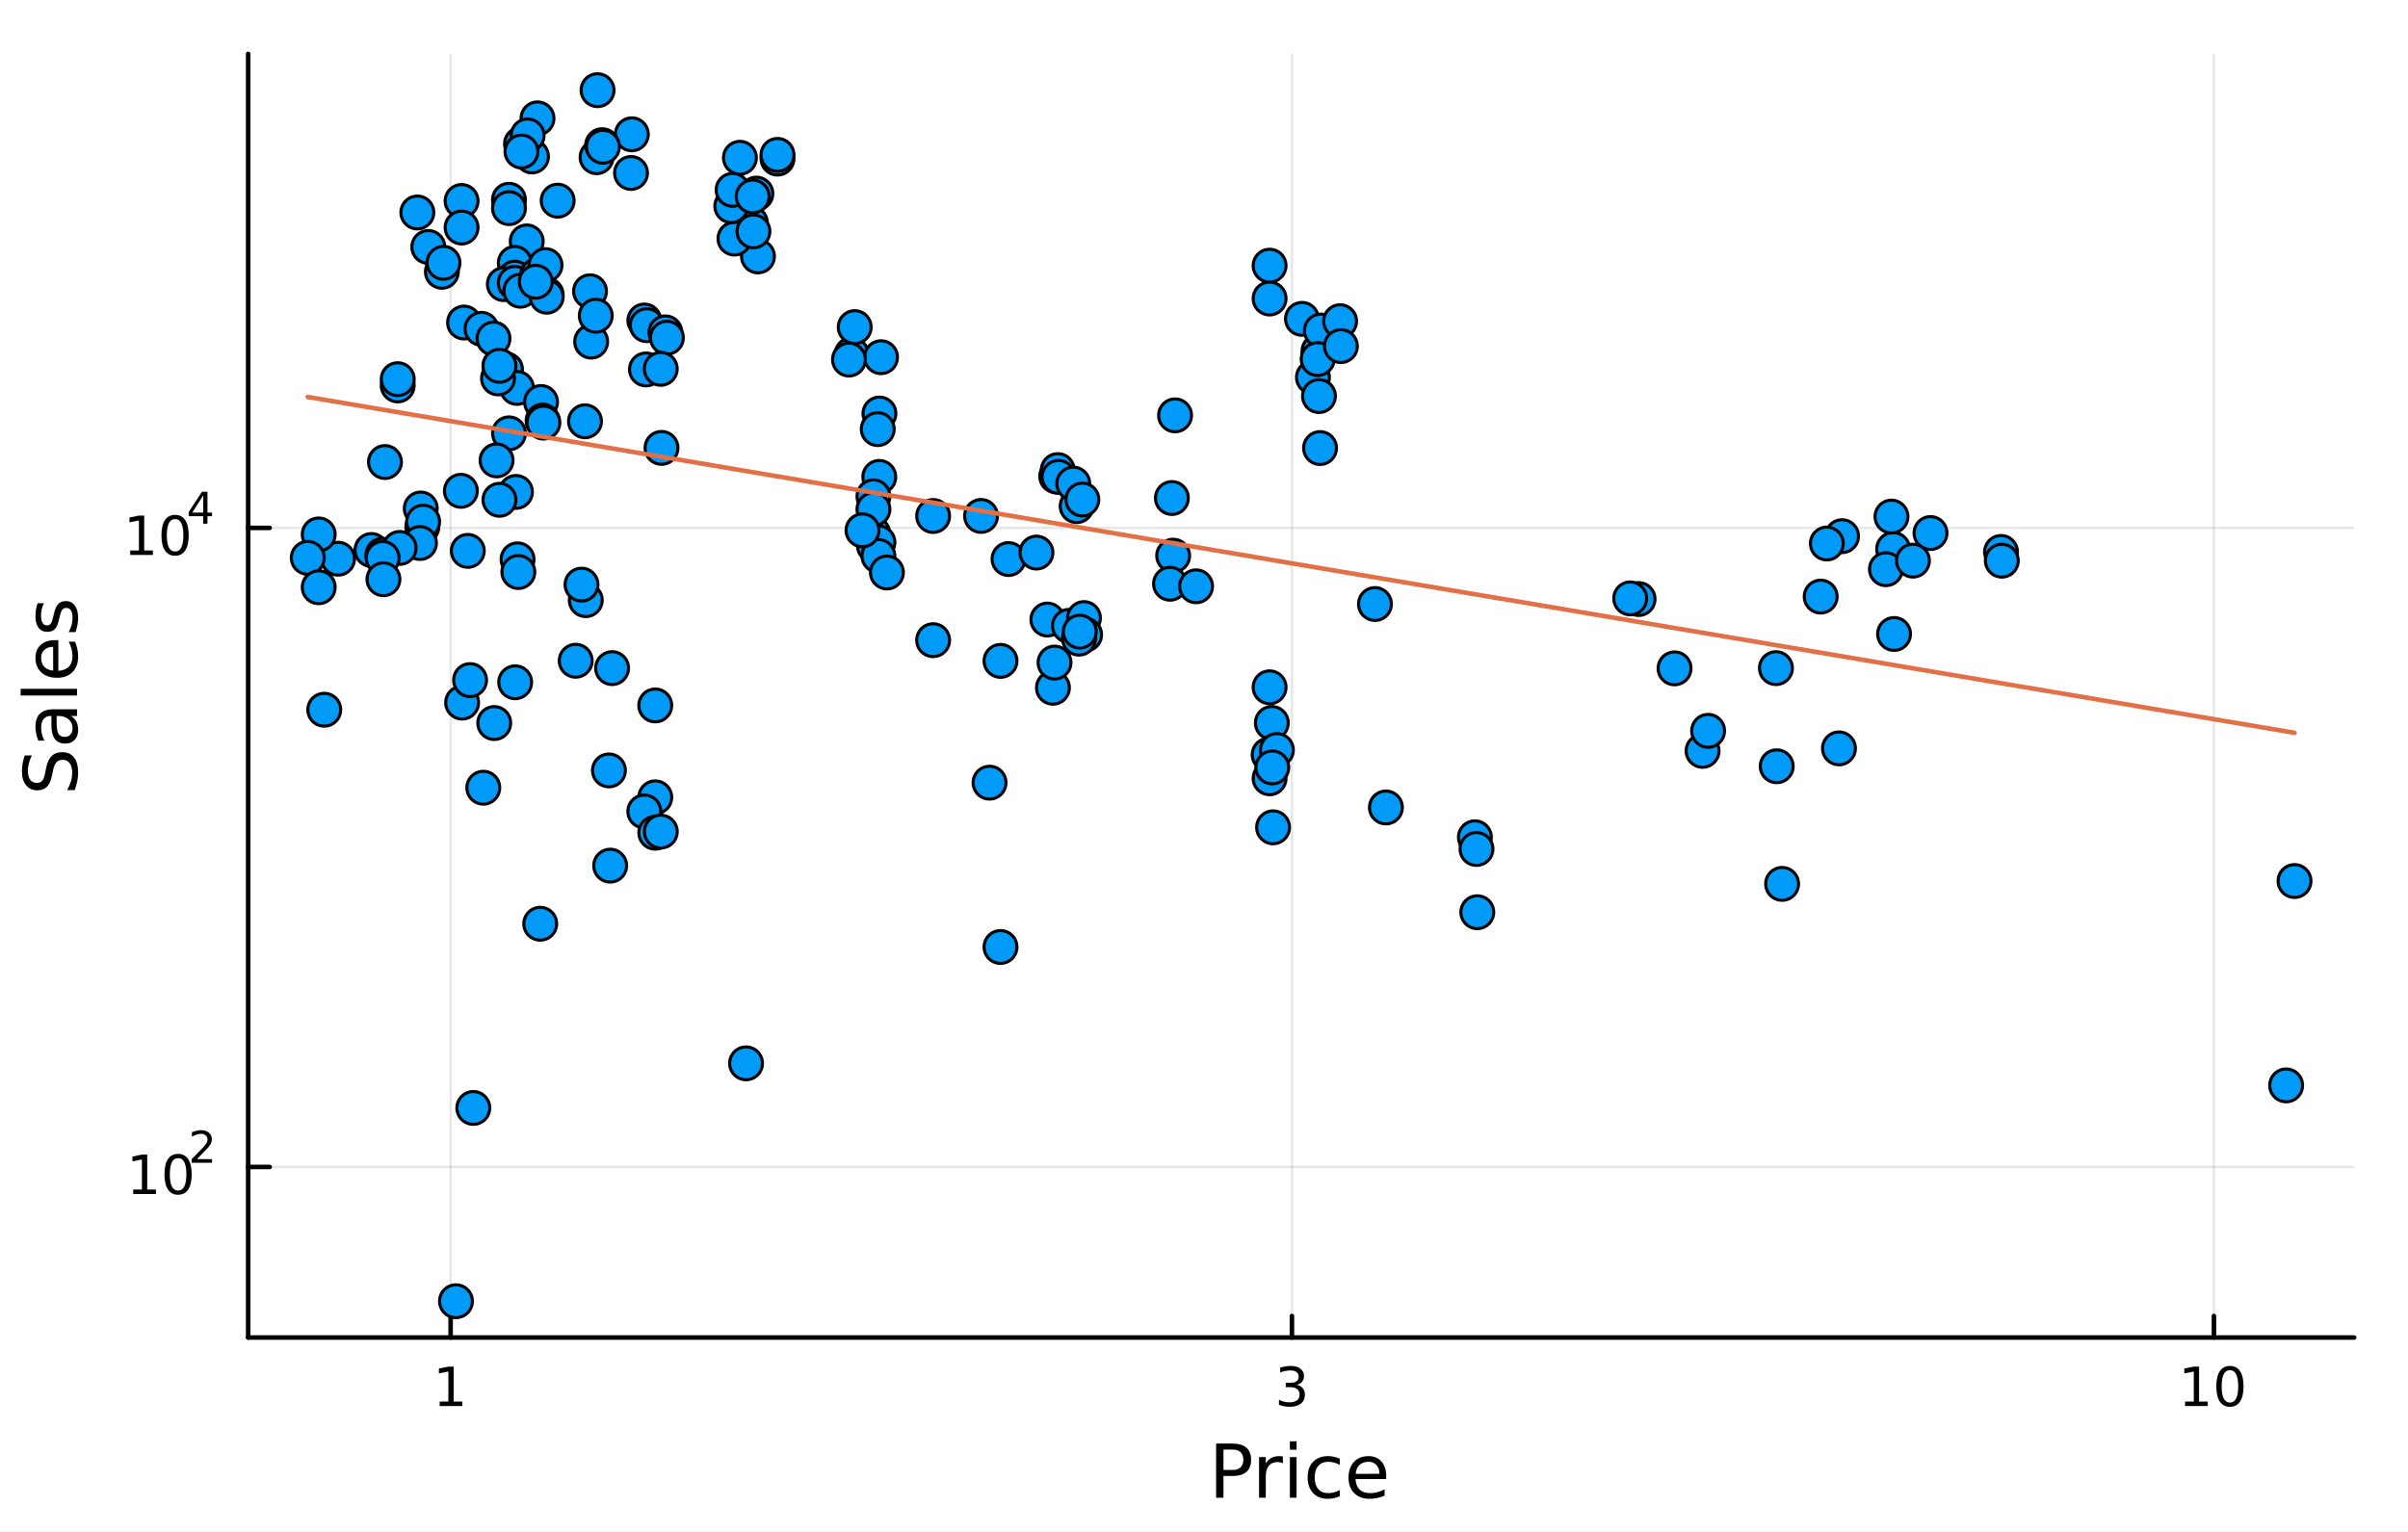 <?xml version="1.0" encoding="utf-8"?>
<svg xmlns="http://www.w3.org/2000/svg" xmlns:xlink="http://www.w3.org/1999/xlink" width="528" height="336" viewBox="0 0 2112 1344">
<rect x="0" y="0" width="2112" height="1344" fill="#333333" stroke="none"/>
<defs>
  <clipPath id="clip670">
    <rect x="0" y="0" width="2112" height="1344"/>
  </clipPath>
</defs>
<path clip-path="url(#clip670)" d="M0 1344 L2112 1344 L2112 0 L0 0  Z" fill="#ffffff" fill-rule="evenodd" fill-opacity="1"/>
<defs>
  <clipPath id="clip671">
    <rect x="422" y="0" width="1479" height="1344"/>
  </clipPath>
</defs>
<path clip-path="url(#clip670)" d="M217.65 1173.47 L2064.76 1173.47 L2064.76 47.244 L217.65 47.244  Z" fill="#ffffff" fill-rule="evenodd" fill-opacity="1"/>
<defs>
  <clipPath id="clip672">
    <rect x="217" y="47" width="1848" height="1127"/>
  </clipPath>
</defs>
<polyline clip-path="url(#clip672)" style="stroke:#000000; stroke-linecap:round; stroke-linejoin:round; stroke-width:2; stroke-opacity:0.1; fill:none" points="395.239,1173.47 395.239,47.244 "/>
<polyline clip-path="url(#clip672)" style="stroke:#000000; stroke-linecap:round; stroke-linejoin:round; stroke-width:2; stroke-opacity:0.1; fill:none" points="1133.13,1173.47 1133.13,47.244 "/>
<polyline clip-path="url(#clip672)" style="stroke:#000000; stroke-linecap:round; stroke-linejoin:round; stroke-width:2; stroke-opacity:0.1; fill:none" points="1941.78,1173.47 1941.78,47.244 "/>
<polyline clip-path="url(#clip670)" style="stroke:#000000; stroke-linecap:round; stroke-linejoin:round; stroke-width:4; stroke-opacity:1; fill:none" points="217.65,1173.47 2064.76,1173.47 "/>
<polyline clip-path="url(#clip670)" style="stroke:#000000; stroke-linecap:round; stroke-linejoin:round; stroke-width:4; stroke-opacity:1; fill:none" points="395.239,1173.47 395.239,1154.57 "/>
<polyline clip-path="url(#clip670)" style="stroke:#000000; stroke-linecap:round; stroke-linejoin:round; stroke-width:4; stroke-opacity:1; fill:none" points="1133.13,1173.47 1133.13,1154.57 "/>
<polyline clip-path="url(#clip670)" style="stroke:#000000; stroke-linecap:round; stroke-linejoin:round; stroke-width:4; stroke-opacity:1; fill:none" points="1941.78,1173.47 1941.78,1154.57 "/>
<path clip-path="url(#clip670)" d="M385.621 1229.63 L393.26 1229.63 L393.26 1203.27 L384.95 1204.93 L384.95 1200.67 L393.214 1199.01 L397.89 1199.01 L397.89 1229.63 L405.529 1229.63 L405.529 1233.57 L385.621 1233.57 L385.621 1229.63 Z" fill="#000000" fill-rule="nonzero" fill-opacity="1" /><path clip-path="url(#clip670)" d="M1137.37 1214.93 Q1140.73 1215.65 1142.61 1217.92 Q1144.5 1220.19 1144.5 1223.52 Q1144.5 1228.64 1140.99 1231.44 Q1137.47 1234.24 1130.99 1234.24 Q1128.81 1234.24 1126.5 1233.8 Q1124.2 1233.38 1121.75 1232.53 L1121.75 1228.01 Q1123.69 1229.15 1126.01 1229.72 Q1128.32 1230.3 1130.85 1230.3 Q1135.25 1230.3 1137.54 1228.57 Q1139.85 1226.83 1139.85 1223.52 Q1139.85 1220.46 1137.7 1218.75 Q1135.57 1217.02 1131.75 1217.02 L1127.72 1217.02 L1127.72 1213.17 L1131.93 1213.17 Q1135.38 1213.17 1137.21 1211.81 Q1139.04 1210.42 1139.04 1207.83 Q1139.04 1205.16 1137.14 1203.75 Q1135.27 1202.32 1131.75 1202.32 Q1129.83 1202.32 1127.63 1202.73 Q1125.43 1203.15 1122.79 1204.03 L1122.79 1199.86 Q1125.45 1199.12 1127.77 1198.75 Q1130.11 1198.38 1132.17 1198.38 Q1137.49 1198.38 1140.59 1200.81 Q1143.69 1203.22 1143.69 1207.34 Q1143.69 1210.21 1142.05 1212.2 Q1140.41 1214.17 1137.37 1214.93 Z" fill="#000000" fill-rule="nonzero" fill-opacity="1" /><path clip-path="url(#clip670)" d="M1916.47 1229.63 L1924.11 1229.63 L1924.11 1203.27 L1915.8 1204.93 L1915.8 1200.67 L1924.06 1199.01 L1928.74 1199.01 L1928.74 1229.63 L1936.38 1229.63 L1936.38 1233.57 L1916.47 1233.57 L1916.47 1229.63 Z" fill="#000000" fill-rule="nonzero" fill-opacity="1" /><path clip-path="url(#clip670)" d="M1955.82 1202.09 Q1952.21 1202.09 1950.38 1205.65 Q1948.57 1209.19 1948.57 1216.32 Q1948.57 1223.43 1950.38 1226.99 Q1952.21 1230.53 1955.82 1230.53 Q1959.45 1230.53 1961.26 1226.99 Q1963.09 1223.43 1963.09 1216.32 Q1963.09 1209.19 1961.26 1205.65 Q1959.45 1202.09 1955.82 1202.09 M1955.82 1198.38 Q1961.63 1198.38 1964.69 1202.99 Q1967.76 1207.57 1967.76 1216.32 Q1967.76 1225.05 1964.69 1229.65 Q1961.63 1234.24 1955.82 1234.24 Q1950.01 1234.24 1946.93 1229.65 Q1943.88 1225.05 1943.88 1216.32 Q1943.88 1207.57 1946.93 1202.99 Q1950.01 1198.38 1955.82 1198.38 Z" fill="#000000" fill-rule="nonzero" fill-opacity="1" /><path clip-path="url(#clip670)" d="M1073.06 1271.78 L1073.06 1289.63 L1081.14 1289.63 Q1085.63 1289.63 1088.08 1287.31 Q1090.53 1284.99 1090.53 1280.69 Q1090.53 1276.43 1088.08 1274.1 Q1085.63 1271.78 1081.14 1271.78 L1073.06 1271.78 M1066.63 1266.49 L1081.14 1266.49 Q1089.13 1266.49 1093.21 1270.12 Q1097.31 1273.72 1097.31 1280.69 Q1097.31 1287.72 1093.21 1291.32 Q1089.13 1294.92 1081.14 1294.92 L1073.06 1294.92 L1073.06 1314.01 L1066.63 1314.01 L1066.63 1266.49 Z" fill="#000000" fill-rule="nonzero" fill-opacity="1" /><path clip-path="url(#clip670)" d="M1125.19 1283.84 Q1124.21 1283.27 1123.03 1283.01 Q1121.88 1282.73 1120.48 1282.73 Q1115.52 1282.73 1112.84 1285.97 Q1110.2 1289.19 1110.2 1295.24 L1110.2 1314.01 L1104.31 1314.01 L1104.31 1278.37 L1110.2 1278.37 L1110.2 1283.9 Q1112.05 1280.66 1115.01 1279.1 Q1117.97 1277.51 1122.2 1277.51 Q1122.81 1277.51 1123.54 1277.6 Q1124.27 1277.67 1125.16 1277.83 L1125.19 1283.84 Z" fill="#000000" fill-rule="nonzero" fill-opacity="1" /><path clip-path="url(#clip670)" d="M1131.34 1278.37 L1137.19 1278.37 L1137.19 1314.01 L1131.34 1314.01 L1131.34 1278.37 M1131.34 1264.49 L1137.19 1264.49 L1137.19 1271.91 L1131.34 1271.91 L1131.34 1264.49 Z" fill="#000000" fill-rule="nonzero" fill-opacity="1" /><path clip-path="url(#clip670)" d="M1175.1 1279.74 L1175.1 1285.21 Q1172.62 1283.84 1170.1 1283.17 Q1167.62 1282.47 1165.07 1282.47 Q1159.38 1282.47 1156.23 1286.1 Q1153.08 1289.7 1153.08 1296.22 Q1153.08 1302.75 1156.23 1306.38 Q1159.38 1309.97 1165.07 1309.97 Q1167.62 1309.97 1170.1 1309.3 Q1172.62 1308.6 1175.1 1307.24 L1175.1 1312.65 Q1172.65 1313.79 1170.01 1314.36 Q1167.4 1314.94 1164.44 1314.94 Q1156.39 1314.94 1151.64 1309.88 Q1146.9 1304.82 1146.9 1296.22 Q1146.9 1287.5 1151.67 1282.5 Q1156.48 1277.51 1164.82 1277.51 Q1167.53 1277.51 1170.1 1278.08 Q1172.68 1278.62 1175.1 1279.74 Z" fill="#000000" fill-rule="nonzero" fill-opacity="1" /><path clip-path="url(#clip670)" d="M1215.78 1294.73 L1215.78 1297.59 L1188.85 1297.59 Q1189.23 1303.64 1192.48 1306.82 Q1195.76 1309.97 1201.58 1309.97 Q1204.96 1309.97 1208.11 1309.14 Q1211.29 1308.32 1214.41 1306.66 L1214.41 1312.2 Q1211.26 1313.54 1207.95 1314.24 Q1204.64 1314.94 1201.23 1314.94 Q1192.7 1314.94 1187.7 1309.97 Q1182.74 1305.01 1182.74 1296.54 Q1182.74 1287.79 1187.45 1282.66 Q1192.19 1277.51 1200.21 1277.51 Q1207.41 1277.51 1211.58 1282.15 Q1215.78 1286.77 1215.78 1294.73 M1209.92 1293.01 Q1209.86 1288.2 1207.22 1285.34 Q1204.61 1282.47 1200.28 1282.47 Q1195.38 1282.47 1192.42 1285.24 Q1189.49 1288.01 1189.04 1293.04 L1209.92 1293.01 Z" fill="#000000" fill-rule="nonzero" fill-opacity="1" /><polyline clip-path="url(#clip672)" style="stroke:#000000; stroke-linecap:round; stroke-linejoin:round; stroke-width:2; stroke-opacity:0.1; fill:none" points="217.65,1023.8 2064.76,1023.8 "/>
<polyline clip-path="url(#clip672)" style="stroke:#000000; stroke-linecap:round; stroke-linejoin:round; stroke-width:2; stroke-opacity:0.1; fill:none" points="217.65,463.169 2064.76,463.169 "/>
<polyline clip-path="url(#clip670)" style="stroke:#000000; stroke-linecap:round; stroke-linejoin:round; stroke-width:4; stroke-opacity:1; fill:none" points="217.65,1173.47 217.65,47.244 "/>
<polyline clip-path="url(#clip670)" style="stroke:#000000; stroke-linecap:round; stroke-linejoin:round; stroke-width:4; stroke-opacity:1; fill:none" points="217.65,1023.8 236.548,1023.8 "/>
<polyline clip-path="url(#clip670)" style="stroke:#000000; stroke-linecap:round; stroke-linejoin:round; stroke-width:4; stroke-opacity:1; fill:none" points="217.65,463.169 236.548,463.169 "/>
<path clip-path="url(#clip670)" d="M116.845 1043.6 L124.483 1043.6 L124.483 1017.23 L116.173 1018.9 L116.173 1014.64 L124.437 1012.97 L129.113 1012.97 L129.113 1043.6 L136.752 1043.6 L136.752 1047.53 L116.845 1047.53 L116.845 1043.6 Z" fill="#000000" fill-rule="nonzero" fill-opacity="1" /><path clip-path="url(#clip670)" d="M156.196 1016.05 Q152.585 1016.05 150.756 1019.61 Q148.951 1023.16 148.951 1030.29 Q148.951 1037.39 150.756 1040.96 Q152.585 1044.5 156.196 1044.5 Q159.83 1044.5 161.636 1040.96 Q163.465 1037.39 163.465 1030.29 Q163.465 1023.16 161.636 1019.61 Q159.83 1016.05 156.196 1016.05 M156.196 1012.35 Q162.006 1012.35 165.062 1016.95 Q168.141 1021.54 168.141 1030.29 Q168.141 1039.01 165.062 1043.62 Q162.006 1048.2 156.196 1048.2 Q150.386 1048.2 147.307 1043.62 Q144.252 1039.01 144.252 1030.29 Q144.252 1021.54 147.307 1016.95 Q150.386 1012.35 156.196 1012.35 Z" fill="#000000" fill-rule="nonzero" fill-opacity="1" /><path clip-path="url(#clip670)" d="M172.711 1016.92 L185.97 1016.92 L185.97 1020.12 L168.141 1020.12 L168.141 1016.92 Q170.303 1014.68 174.027 1010.92 Q177.77 1007.14 178.729 1006.05 Q180.554 1004 181.268 1002.59 Q182.002 1001.16 182.002 999.789 Q182.002 997.551 180.422 996.14 Q178.861 994.729 176.341 994.729 Q174.554 994.729 172.56 995.35 Q170.586 995.971 168.329 997.231 L168.329 993.394 Q170.623 992.473 172.617 992.002 Q174.61 991.532 176.266 991.532 Q180.629 991.532 183.224 993.714 Q185.82 995.896 185.82 999.544 Q185.82 1001.27 185.162 1002.84 Q184.522 1004.38 182.811 1006.48 Q182.34 1007.03 179.82 1009.64 Q177.3 1012.24 172.711 1016.92 Z" fill="#000000" fill-rule="nonzero" fill-opacity="1" /><path clip-path="url(#clip670)" d="M114.211 482.962 L121.85 482.962 L121.85 456.596 L113.54 458.263 L113.54 454.004 L121.804 452.337 L126.48 452.337 L126.48 482.962 L134.119 482.962 L134.119 486.897 L114.211 486.897 L114.211 482.962 Z" fill="#000000" fill-rule="nonzero" fill-opacity="1" /><path clip-path="url(#clip670)" d="M153.563 455.416 Q149.952 455.416 148.123 458.981 Q146.318 462.522 146.318 469.652 Q146.318 476.758 148.123 480.323 Q149.952 483.865 153.563 483.865 Q157.197 483.865 159.003 480.323 Q160.832 476.758 160.832 469.652 Q160.832 462.522 159.003 458.981 Q157.197 455.416 153.563 455.416 M153.563 451.712 Q159.373 451.712 162.429 456.319 Q165.507 460.902 165.507 469.652 Q165.507 478.379 162.429 482.985 Q159.373 487.568 153.563 487.568 Q147.753 487.568 144.674 482.985 Q141.619 478.379 141.619 469.652 Q141.619 460.902 144.674 456.319 Q147.753 451.712 153.563 451.712 Z" fill="#000000" fill-rule="nonzero" fill-opacity="1" /><path clip-path="url(#clip670)" d="M178.184 434.717 L168.592 449.707 L178.184 449.707 L178.184 434.717 M177.187 431.407 L181.964 431.407 L181.964 449.707 L185.97 449.707 L185.97 452.866 L181.964 452.866 L181.964 459.487 L178.184 459.487 L178.184 452.866 L165.507 452.866 L165.507 449.199 L177.187 431.407 Z" fill="#000000" fill-rule="nonzero" fill-opacity="1" /><path clip-path="url(#clip670)" d="M21.644 662.779 L27.914 662.779 Q26.163 666.439 25.304 669.686 Q24.445 672.932 24.445 675.956 Q24.445 681.208 26.482 684.072 Q28.519 686.905 32.275 686.905 Q35.425 686.905 37.049 685.027 Q38.64 683.117 39.627 677.834 L40.423 673.951 Q41.791 666.758 45.261 663.352 Q48.698 659.914 54.491 659.914 Q61.398 659.914 64.962 664.561 Q68.527 669.177 68.527 678.12 Q68.527 681.494 67.763 685.314 Q66.999 689.101 65.504 693.175 L58.883 693.175 Q61.079 689.26 62.193 685.505 Q63.307 681.749 63.307 678.12 Q63.307 672.614 61.143 669.622 Q58.979 666.63 54.968 666.63 Q51.467 666.63 49.494 668.795 Q47.52 670.927 46.534 675.829 L45.77 679.744 Q44.337 686.937 41.282 690.152 Q38.226 693.366 32.784 693.366 Q26.482 693.366 22.853 688.942 Q19.225 684.486 19.225 676.688 Q19.225 673.346 19.829 669.877 Q20.434 666.407 21.644 662.779 Z" fill="#000000" fill-rule="nonzero" fill-opacity="1" /><path clip-path="url(#clip670)" d="M49.685 633.942 Q49.685 641.04 51.308 643.777 Q52.931 646.515 56.846 646.515 Q59.965 646.515 61.811 644.478 Q63.626 642.409 63.626 638.876 Q63.626 634.006 60.188 631.078 Q56.719 628.118 50.99 628.118 L49.685 628.118 L49.685 633.942 M47.266 622.261 L67.604 622.261 L67.604 628.118 L62.193 628.118 Q65.44 630.123 66.999 633.115 Q68.527 636.107 68.527 640.435 Q68.527 645.91 65.472 649.156 Q62.384 652.371 57.228 652.371 Q51.212 652.371 48.157 648.361 Q45.101 644.318 45.101 636.33 L45.101 628.118 L44.529 628.118 Q40.486 628.118 38.29 630.791 Q36.062 633.433 36.062 638.239 Q36.062 641.295 36.794 644.191 Q37.526 647.088 38.99 649.761 L33.58 649.761 Q32.338 646.546 31.733 643.523 Q31.097 640.499 31.097 637.634 Q31.097 629.9 35.107 626.081 Q39.118 622.261 47.266 622.261 Z" fill="#000000" fill-rule="nonzero" fill-opacity="1" /><path clip-path="url(#clip670)" d="M18.079 610.198 L18.079 604.342 L67.604 604.342 L67.604 610.198 L18.079 610.198 Z" fill="#000000" fill-rule="nonzero" fill-opacity="1" /><path clip-path="url(#clip670)" d="M48.316 561.596 L51.181 561.596 L51.181 588.523 Q57.228 588.141 60.411 584.895 Q63.562 581.616 63.562 575.792 Q63.562 572.418 62.734 569.267 Q61.907 566.084 60.252 562.965 L65.79 562.965 Q67.127 566.116 67.827 569.426 Q68.527 572.736 68.527 576.142 Q68.527 584.672 63.562 589.669 Q58.597 594.634 50.13 594.634 Q41.377 594.634 36.253 589.924 Q31.097 585.181 31.097 577.16 Q31.097 569.967 35.744 565.797 Q40.359 561.596 48.316 561.596 M46.597 567.453 Q41.791 567.516 38.927 570.158 Q36.062 572.768 36.062 577.097 Q36.062 581.998 38.831 584.958 Q41.6 587.886 46.629 588.332 L46.597 567.453 Z" fill="#000000" fill-rule="nonzero" fill-opacity="1" /><path clip-path="url(#clip670)" d="M33.007 529.258 L38.545 529.258 Q37.272 531.741 36.635 534.415 Q35.998 537.088 35.998 539.953 Q35.998 544.313 37.335 546.509 Q38.672 548.674 41.346 548.674 Q43.383 548.674 44.56 547.114 Q45.706 545.555 46.757 540.844 L47.202 538.839 Q48.539 532.6 50.99 529.99 Q53.409 527.349 57.769 527.349 Q62.734 527.349 65.631 531.295 Q68.527 535.21 68.527 542.085 Q68.527 544.95 67.954 548.069 Q67.413 551.156 66.299 554.594 L60.252 554.594 Q61.939 551.347 62.798 548.196 Q63.626 545.045 63.626 541.958 Q63.626 537.82 62.225 535.592 Q60.793 533.364 58.215 533.364 Q55.828 533.364 54.554 534.987 Q53.281 536.579 52.104 542.022 L51.626 544.059 Q50.48 549.501 48.125 551.92 Q45.738 554.339 41.6 554.339 Q36.571 554.339 33.834 550.774 Q31.097 547.21 31.097 540.653 Q31.097 537.406 31.574 534.542 Q32.052 531.677 33.007 529.258 Z" fill="#000000" fill-rule="nonzero" fill-opacity="1" /><circle clip-path="url(#clip672)" cx="1612.92" cy="656.572" r="14.4" fill="#009af9" fill-rule="evenodd" fill-opacity="1" stroke="#000000" stroke-opacity="1" stroke-width="2.688"/>
<circle clip-path="url(#clip672)" cx="446.412" cy="175.269" r="14.4" fill="#009af9" fill-rule="evenodd" fill-opacity="1" stroke="#000000" stroke-opacity="1" stroke-width="2.688"/>
<circle clip-path="url(#clip672)" cx="446.412" cy="182.59" r="14.4" fill="#009af9" fill-rule="evenodd" fill-opacity="1" stroke="#000000" stroke-opacity="1" stroke-width="2.688"/>
<circle clip-path="url(#clip672)" cx="456.971" cy="126.152" r="14.4" fill="#009af9" fill-rule="evenodd" fill-opacity="1" stroke="#000000" stroke-opacity="1" stroke-width="2.688"/>
<circle clip-path="url(#clip672)" cx="466.576" cy="137.256" r="14.4" fill="#009af9" fill-rule="evenodd" fill-opacity="1" stroke="#000000" stroke-opacity="1" stroke-width="2.688"/>
<circle clip-path="url(#clip672)" cx="471.43" cy="103.825" r="14.4" fill="#009af9" fill-rule="evenodd" fill-opacity="1" stroke="#000000" stroke-opacity="1" stroke-width="2.688"/>
<circle clip-path="url(#clip672)" cx="553.449" cy="151.741" r="14.4" fill="#009af9" fill-rule="evenodd" fill-opacity="1" stroke="#000000" stroke-opacity="1" stroke-width="2.688"/>
<circle clip-path="url(#clip672)" cx="554.147" cy="117.819" r="14.4" fill="#009af9" fill-rule="evenodd" fill-opacity="1" stroke="#000000" stroke-opacity="1" stroke-width="2.688"/>
<circle clip-path="url(#clip672)" cx="523.253" cy="137.931" r="14.4" fill="#009af9" fill-rule="evenodd" fill-opacity="1" stroke="#000000" stroke-opacity="1" stroke-width="2.688"/>
<circle clip-path="url(#clip672)" cx="524.096" cy="79.118" r="14.4" fill="#009af9" fill-rule="evenodd" fill-opacity="1" stroke="#000000" stroke-opacity="1" stroke-width="2.688"/>
<circle clip-path="url(#clip672)" cx="528.126" cy="127.354" r="14.4" fill="#009af9" fill-rule="evenodd" fill-opacity="1" stroke="#000000" stroke-opacity="1" stroke-width="2.688"/>
<circle clip-path="url(#clip672)" cx="528.798" cy="128.718" r="14.4" fill="#009af9" fill-rule="evenodd" fill-opacity="1" stroke="#000000" stroke-opacity="1" stroke-width="2.688"/>
<circle clip-path="url(#clip672)" cx="404.853" cy="176.331" r="14.4" fill="#009af9" fill-rule="evenodd" fill-opacity="1" stroke="#000000" stroke-opacity="1" stroke-width="2.688"/>
<circle clip-path="url(#clip672)" cx="404.853" cy="199.622" r="14.4" fill="#009af9" fill-rule="evenodd" fill-opacity="1" stroke="#000000" stroke-opacity="1" stroke-width="2.688"/>
<circle clip-path="url(#clip672)" cx="366.041" cy="186.403" r="14.4" fill="#009af9" fill-rule="evenodd" fill-opacity="1" stroke="#000000" stroke-opacity="1" stroke-width="2.688"/>
<circle clip-path="url(#clip672)" cx="375.646" cy="216.672" r="14.4" fill="#009af9" fill-rule="evenodd" fill-opacity="1" stroke="#000000" stroke-opacity="1" stroke-width="2.688"/>
<circle clip-path="url(#clip672)" cx="387.571" cy="238.438" r="14.4" fill="#009af9" fill-rule="evenodd" fill-opacity="1" stroke="#000000" stroke-opacity="1" stroke-width="2.688"/>
<circle clip-path="url(#clip672)" cx="388.964" cy="230.568" r="14.4" fill="#009af9" fill-rule="evenodd" fill-opacity="1" stroke="#000000" stroke-opacity="1" stroke-width="2.688"/>
<circle clip-path="url(#clip672)" cx="407.019" cy="282.979" r="14.4" fill="#009af9" fill-rule="evenodd" fill-opacity="1" stroke="#000000" stroke-opacity="1" stroke-width="2.688"/>
<circle clip-path="url(#clip672)" cx="404.232" cy="430.622" r="14.4" fill="#009af9" fill-rule="evenodd" fill-opacity="1" stroke="#000000" stroke-opacity="1" stroke-width="2.688"/>
<circle clip-path="url(#clip672)" cx="405.314" cy="616.413" r="14.4" fill="#009af9" fill-rule="evenodd" fill-opacity="1" stroke="#000000" stroke-opacity="1" stroke-width="2.688"/>
<circle clip-path="url(#clip672)" cx="399.919" cy="1141.6" r="14.4" fill="#009af9" fill-rule="evenodd" fill-opacity="1" stroke="#000000" stroke-opacity="1" stroke-width="2.688"/>
<circle clip-path="url(#clip672)" cx="1113.53" cy="602.992" r="14.4" fill="#009af9" fill-rule="evenodd" fill-opacity="1" stroke="#000000" stroke-opacity="1" stroke-width="2.688"/>
<circle clip-path="url(#clip672)" cx="1113.53" cy="682.817" r="14.4" fill="#009af9" fill-rule="evenodd" fill-opacity="1" stroke="#000000" stroke-opacity="1" stroke-width="2.688"/>
<circle clip-path="url(#clip672)" cx="1205.94" cy="529.926" r="14.4" fill="#009af9" fill-rule="evenodd" fill-opacity="1" stroke="#000000" stroke-opacity="1" stroke-width="2.688"/>
<circle clip-path="url(#clip672)" cx="1215.55" cy="708.403" r="14.4" fill="#009af9" fill-rule="evenodd" fill-opacity="1" stroke="#000000" stroke-opacity="1" stroke-width="2.688"/>
<circle clip-path="url(#clip672)" cx="1293.6" cy="734.569" r="14.4" fill="#009af9" fill-rule="evenodd" fill-opacity="1" stroke="#000000" stroke-opacity="1" stroke-width="2.688"/>
<circle clip-path="url(#clip672)" cx="1295" cy="744.833" r="14.4" fill="#009af9" fill-rule="evenodd" fill-opacity="1" stroke="#000000" stroke-opacity="1" stroke-width="2.688"/>
<circle clip-path="url(#clip672)" cx="1295.69" cy="800.315" r="14.4" fill="#009af9" fill-rule="evenodd" fill-opacity="1" stroke="#000000" stroke-opacity="1" stroke-width="2.688"/>
<circle clip-path="url(#clip672)" cx="884.549" cy="490.472" r="14.4" fill="#009af9" fill-rule="evenodd" fill-opacity="1" stroke="#000000" stroke-opacity="1" stroke-width="2.688"/>
<circle clip-path="url(#clip672)" cx="877.516" cy="579.815" r="14.4" fill="#009af9" fill-rule="evenodd" fill-opacity="1" stroke="#000000" stroke-opacity="1" stroke-width="2.688"/>
<circle clip-path="url(#clip672)" cx="867.911" cy="686.649" r="14.4" fill="#009af9" fill-rule="evenodd" fill-opacity="1" stroke="#000000" stroke-opacity="1" stroke-width="2.688"/>
<circle clip-path="url(#clip672)" cx="877.516" cy="830.827" r="14.4" fill="#009af9" fill-rule="evenodd" fill-opacity="1" stroke="#000000" stroke-opacity="1" stroke-width="2.688"/>
<circle clip-path="url(#clip672)" cx="654.345" cy="932.901" r="14.4" fill="#009af9" fill-rule="evenodd" fill-opacity="1" stroke="#000000" stroke-opacity="1" stroke-width="2.688"/>
<circle clip-path="url(#clip672)" cx="747.004" cy="310.686" r="14.4" fill="#009af9" fill-rule="evenodd" fill-opacity="1" stroke="#000000" stroke-opacity="1" stroke-width="2.688"/>
<circle clip-path="url(#clip672)" cx="749.66" cy="286.981" r="14.4" fill="#009af9" fill-rule="evenodd" fill-opacity="1" stroke="#000000" stroke-opacity="1" stroke-width="2.688"/>
<circle clip-path="url(#clip672)" cx="2005.12" cy="952.246" r="14.4" fill="#009af9" fill-rule="evenodd" fill-opacity="1" stroke="#000000" stroke-opacity="1" stroke-width="2.688"/>
<circle clip-path="url(#clip672)" cx="2012.48" cy="772.956" r="14.4" fill="#009af9" fill-rule="evenodd" fill-opacity="1" stroke="#000000" stroke-opacity="1" stroke-width="2.688"/>
<circle clip-path="url(#clip672)" cx="1563.04" cy="775.463" r="14.4" fill="#009af9" fill-rule="evenodd" fill-opacity="1" stroke="#000000" stroke-opacity="1" stroke-width="2.688"/>
<circle clip-path="url(#clip672)" cx="1557.64" cy="586.167" r="14.4" fill="#009af9" fill-rule="evenodd" fill-opacity="1" stroke="#000000" stroke-opacity="1" stroke-width="2.688"/>
<circle clip-path="url(#clip672)" cx="1558.31" cy="672.268" r="14.4" fill="#009af9" fill-rule="evenodd" fill-opacity="1" stroke="#000000" stroke-opacity="1" stroke-width="2.688"/>
<circle clip-path="url(#clip672)" cx="348.82" cy="338.163" r="14.4" fill="#009af9" fill-rule="evenodd" fill-opacity="1" stroke="#000000" stroke-opacity="1" stroke-width="2.688"/>
<circle clip-path="url(#clip672)" cx="348.82" cy="332.657" r="14.4" fill="#009af9" fill-rule="evenodd" fill-opacity="1" stroke="#000000" stroke-opacity="1" stroke-width="2.688"/>
<circle clip-path="url(#clip672)" cx="443.807" cy="324.151" r="14.4" fill="#009af9" fill-rule="evenodd" fill-opacity="1" stroke="#000000" stroke-opacity="1" stroke-width="2.688"/>
<circle clip-path="url(#clip672)" cx="453.412" cy="340.336" r="14.4" fill="#009af9" fill-rule="evenodd" fill-opacity="1" stroke="#000000" stroke-opacity="1" stroke-width="2.688"/>
<circle clip-path="url(#clip672)" cx="474.527" cy="352.672" r="14.4" fill="#009af9" fill-rule="evenodd" fill-opacity="1" stroke="#000000" stroke-opacity="1" stroke-width="2.688"/>
<circle clip-path="url(#clip672)" cx="475.92" cy="368.995" r="14.4" fill="#009af9" fill-rule="evenodd" fill-opacity="1" stroke="#000000" stroke-opacity="1" stroke-width="2.688"/>
<circle clip-path="url(#clip672)" cx="476.618" cy="370.76" r="14.4" fill="#009af9" fill-rule="evenodd" fill-opacity="1" stroke="#000000" stroke-opacity="1" stroke-width="2.688"/>
<circle clip-path="url(#clip672)" cx="473.831" cy="810.432" r="14.4" fill="#009af9" fill-rule="evenodd" fill-opacity="1" stroke="#000000" stroke-opacity="1" stroke-width="2.688"/>
<circle clip-path="url(#clip672)" cx="296.537" cy="490.168" r="14.4" fill="#009af9" fill-rule="evenodd" fill-opacity="1" stroke="#000000" stroke-opacity="1" stroke-width="2.688"/>
<circle clip-path="url(#clip672)" cx="335.372" cy="487.077" r="14.4" fill="#009af9" fill-rule="evenodd" fill-opacity="1" stroke="#000000" stroke-opacity="1" stroke-width="2.688"/>
<circle clip-path="url(#clip672)" cx="325.766" cy="482.54" r="14.4" fill="#009af9" fill-rule="evenodd" fill-opacity="1" stroke="#000000" stroke-opacity="1" stroke-width="2.688"/>
<circle clip-path="url(#clip672)" cx="335.372" cy="486.722" r="14.4" fill="#009af9" fill-rule="evenodd" fill-opacity="1" stroke="#000000" stroke-opacity="1" stroke-width="2.688"/>
<circle clip-path="url(#clip672)" cx="369.031" cy="446.102" r="14.4" fill="#009af9" fill-rule="evenodd" fill-opacity="1" stroke="#000000" stroke-opacity="1" stroke-width="2.688"/>
<circle clip-path="url(#clip672)" cx="370.425" cy="462.199" r="14.4" fill="#009af9" fill-rule="evenodd" fill-opacity="1" stroke="#000000" stroke-opacity="1" stroke-width="2.688"/>
<circle clip-path="url(#clip672)" cx="371.123" cy="457.659" r="14.4" fill="#009af9" fill-rule="evenodd" fill-opacity="1" stroke="#000000" stroke-opacity="1" stroke-width="2.688"/>
<circle clip-path="url(#clip672)" cx="368.336" cy="476.403" r="14.4" fill="#009af9" fill-rule="evenodd" fill-opacity="1" stroke="#000000" stroke-opacity="1" stroke-width="2.688"/>
<circle clip-path="url(#clip672)" cx="350.497" cy="480.726" r="14.4" fill="#009af9" fill-rule="evenodd" fill-opacity="1" stroke="#000000" stroke-opacity="1" stroke-width="2.688"/>
<circle clip-path="url(#clip672)" cx="335.637" cy="489.516" r="14.4" fill="#009af9" fill-rule="evenodd" fill-opacity="1" stroke="#000000" stroke-opacity="1" stroke-width="2.688"/>
<circle clip-path="url(#clip672)" cx="336.309" cy="508.184" r="14.4" fill="#009af9" fill-rule="evenodd" fill-opacity="1" stroke="#000000" stroke-opacity="1" stroke-width="2.688"/>
<circle clip-path="url(#clip672)" cx="412.297" cy="596.671" r="14.4" fill="#009af9" fill-rule="evenodd" fill-opacity="1" stroke="#000000" stroke-opacity="1" stroke-width="2.688"/>
<circle clip-path="url(#clip672)" cx="433.495" cy="634.347" r="14.4" fill="#009af9" fill-rule="evenodd" fill-opacity="1" stroke="#000000" stroke-opacity="1" stroke-width="2.688"/>
<circle clip-path="url(#clip672)" cx="423.89" cy="691.079" r="14.4" fill="#009af9" fill-rule="evenodd" fill-opacity="1" stroke="#000000" stroke-opacity="1" stroke-width="2.688"/>
<circle clip-path="url(#clip672)" cx="1693.2" cy="467.646" r="14.4" fill="#009af9" fill-rule="evenodd" fill-opacity="1" stroke="#000000" stroke-opacity="1" stroke-width="2.688"/>
<circle clip-path="url(#clip672)" cx="1660.43" cy="481.658" r="14.4" fill="#009af9" fill-rule="evenodd" fill-opacity="1" stroke="#000000" stroke-opacity="1" stroke-width="2.688"/>
<circle clip-path="url(#clip672)" cx="1661.24" cy="556.205" r="14.4" fill="#009af9" fill-rule="evenodd" fill-opacity="1" stroke="#000000" stroke-opacity="1" stroke-width="2.688"/>
<circle clip-path="url(#clip672)" cx="1654.11" cy="499.366" r="14.4" fill="#009af9" fill-rule="evenodd" fill-opacity="1" stroke="#000000" stroke-opacity="1" stroke-width="2.688"/>
<circle clip-path="url(#clip672)" cx="1658.96" cy="453.238" r="14.4" fill="#009af9" fill-rule="evenodd" fill-opacity="1" stroke="#000000" stroke-opacity="1" stroke-width="2.688"/>
<circle clip-path="url(#clip672)" cx="1755.05" cy="484.236" r="14.4" fill="#009af9" fill-rule="evenodd" fill-opacity="1" stroke="#000000" stroke-opacity="1" stroke-width="2.688"/>
<circle clip-path="url(#clip672)" cx="1755.75" cy="491.897" r="14.4" fill="#009af9" fill-rule="evenodd" fill-opacity="1" stroke="#000000" stroke-opacity="1" stroke-width="2.688"/>
<circle clip-path="url(#clip672)" cx="1615.62" cy="470.405" r="14.4" fill="#009af9" fill-rule="evenodd" fill-opacity="1" stroke="#000000" stroke-opacity="1" stroke-width="2.688"/>
<circle clip-path="url(#clip672)" cx="1602.28" cy="476.838" r="14.4" fill="#009af9" fill-rule="evenodd" fill-opacity="1" stroke="#000000" stroke-opacity="1" stroke-width="2.688"/>
<circle clip-path="url(#clip672)" cx="1596.89" cy="523.405" r="14.4" fill="#009af9" fill-rule="evenodd" fill-opacity="1" stroke="#000000" stroke-opacity="1" stroke-width="2.688"/>
<circle clip-path="url(#clip672)" cx="1677.79" cy="491.866" r="14.4" fill="#009af9" fill-rule="evenodd" fill-opacity="1" stroke="#000000" stroke-opacity="1" stroke-width="2.688"/>
<circle clip-path="url(#clip672)" cx="1115.49" cy="634.247" r="14.4" fill="#009af9" fill-rule="evenodd" fill-opacity="1" stroke="#000000" stroke-opacity="1" stroke-width="2.688"/>
<circle clip-path="url(#clip672)" cx="1112.7" cy="662.122" r="14.4" fill="#009af9" fill-rule="evenodd" fill-opacity="1" stroke="#000000" stroke-opacity="1" stroke-width="2.688"/>
<circle clip-path="url(#clip672)" cx="1119.93" cy="658.012" r="14.4" fill="#009af9" fill-rule="evenodd" fill-opacity="1" stroke="#000000" stroke-opacity="1" stroke-width="2.688"/>
<circle clip-path="url(#clip672)" cx="1115.91" cy="673.289" r="14.4" fill="#009af9" fill-rule="evenodd" fill-opacity="1" stroke="#000000" stroke-opacity="1" stroke-width="2.688"/>
<circle clip-path="url(#clip672)" cx="1116.58" cy="725.838" r="14.4" fill="#009af9" fill-rule="evenodd" fill-opacity="1" stroke="#000000" stroke-opacity="1" stroke-width="2.688"/>
<circle clip-path="url(#clip672)" cx="422.317" cy="288.497" r="14.4" fill="#009af9" fill-rule="evenodd" fill-opacity="1" stroke="#000000" stroke-opacity="1" stroke-width="2.688"/>
<circle clip-path="url(#clip672)" cx="432.843" cy="297.011" r="14.4" fill="#009af9" fill-rule="evenodd" fill-opacity="1" stroke="#000000" stroke-opacity="1" stroke-width="2.688"/>
<circle clip-path="url(#clip672)" cx="436.807" cy="331.983" r="14.4" fill="#009af9" fill-rule="evenodd" fill-opacity="1" stroke="#000000" stroke-opacity="1" stroke-width="2.688"/>
<circle clip-path="url(#clip672)" cx="446.412" cy="380.194" r="14.4" fill="#009af9" fill-rule="evenodd" fill-opacity="1" stroke="#000000" stroke-opacity="1" stroke-width="2.688"/>
<circle clip-path="url(#clip672)" cx="452.545" cy="431.595" r="14.4" fill="#009af9" fill-rule="evenodd" fill-opacity="1" stroke="#000000" stroke-opacity="1" stroke-width="2.688"/>
<circle clip-path="url(#clip672)" cx="453.938" cy="490.731" r="14.4" fill="#009af9" fill-rule="evenodd" fill-opacity="1" stroke="#000000" stroke-opacity="1" stroke-width="2.688"/>
<circle clip-path="url(#clip672)" cx="454.636" cy="501.833" r="14.4" fill="#009af9" fill-rule="evenodd" fill-opacity="1" stroke="#000000" stroke-opacity="1" stroke-width="2.688"/>
<circle clip-path="url(#clip672)" cx="451.849" cy="598.582" r="14.4" fill="#009af9" fill-rule="evenodd" fill-opacity="1" stroke="#000000" stroke-opacity="1" stroke-width="2.688"/>
<circle clip-path="url(#clip672)" cx="461.987" cy="211.773" r="14.4" fill="#009af9" fill-rule="evenodd" fill-opacity="1" stroke="#000000" stroke-opacity="1" stroke-width="2.688"/>
<circle clip-path="url(#clip672)" cx="462.755" cy="118.797" r="14.4" fill="#009af9" fill-rule="evenodd" fill-opacity="1" stroke="#000000" stroke-opacity="1" stroke-width="2.688"/>
<circle clip-path="url(#clip672)" cx="457.361" cy="132.928" r="14.4" fill="#009af9" fill-rule="evenodd" fill-opacity="1" stroke="#000000" stroke-opacity="1" stroke-width="2.688"/>
<circle clip-path="url(#clip672)" cx="489.111" cy="176.068" r="14.4" fill="#009af9" fill-rule="evenodd" fill-opacity="1" stroke="#000000" stroke-opacity="1" stroke-width="2.688"/>
<circle clip-path="url(#clip672)" cx="451.51" cy="230.655" r="14.4" fill="#009af9" fill-rule="evenodd" fill-opacity="1" stroke="#000000" stroke-opacity="1" stroke-width="2.688"/>
<circle clip-path="url(#clip672)" cx="451.51" cy="243.599" r="14.4" fill="#009af9" fill-rule="evenodd" fill-opacity="1" stroke="#000000" stroke-opacity="1" stroke-width="2.688"/>
<circle clip-path="url(#clip672)" cx="441.905" cy="249.283" r="14.4" fill="#009af9" fill-rule="evenodd" fill-opacity="1" stroke="#000000" stroke-opacity="1" stroke-width="2.688"/>
<circle clip-path="url(#clip672)" cx="451.51" cy="248.187" r="14.4" fill="#009af9" fill-rule="evenodd" fill-opacity="1" stroke="#000000" stroke-opacity="1" stroke-width="2.688"/>
<circle clip-path="url(#clip672)" cx="456.365" cy="255.055" r="14.4" fill="#009af9" fill-rule="evenodd" fill-opacity="1" stroke="#000000" stroke-opacity="1" stroke-width="2.688"/>
<circle clip-path="url(#clip672)" cx="470.959" cy="241.509" r="14.4" fill="#009af9" fill-rule="evenodd" fill-opacity="1" stroke="#000000" stroke-opacity="1" stroke-width="2.688"/>
<circle clip-path="url(#clip672)" cx="478.469" cy="232.592" r="14.4" fill="#009af9" fill-rule="evenodd" fill-opacity="1" stroke="#000000" stroke-opacity="1" stroke-width="2.688"/>
<circle clip-path="url(#clip672)" cx="517.488" cy="255.552" r="14.4" fill="#009af9" fill-rule="evenodd" fill-opacity="1" stroke="#000000" stroke-opacity="1" stroke-width="2.688"/>
<circle clip-path="url(#clip672)" cx="518.49" cy="299.705" r="14.4" fill="#009af9" fill-rule="evenodd" fill-opacity="1" stroke="#000000" stroke-opacity="1" stroke-width="2.688"/>
<circle clip-path="url(#clip672)" cx="513.095" cy="369.608" r="14.4" fill="#009af9" fill-rule="evenodd" fill-opacity="1" stroke="#000000" stroke-opacity="1" stroke-width="2.688"/>
<circle clip-path="url(#clip672)" cx="513.767" cy="526.54" r="14.4" fill="#009af9" fill-rule="evenodd" fill-opacity="1" stroke="#000000" stroke-opacity="1" stroke-width="2.688"/>
<circle clip-path="url(#clip672)" cx="771.33" cy="362.818" r="14.4" fill="#009af9" fill-rule="evenodd" fill-opacity="1" stroke="#000000" stroke-opacity="1" stroke-width="2.688"/>
<circle clip-path="url(#clip672)" cx="772.723" cy="313.388" r="14.4" fill="#009af9" fill-rule="evenodd" fill-opacity="1" stroke="#000000" stroke-opacity="1" stroke-width="2.688"/>
<circle clip-path="url(#clip672)" cx="744.611" cy="315.454" r="14.4" fill="#009af9" fill-rule="evenodd" fill-opacity="1" stroke="#000000" stroke-opacity="1" stroke-width="2.688"/>
<circle clip-path="url(#clip672)" cx="769.839" cy="376.482" r="14.4" fill="#009af9" fill-rule="evenodd" fill-opacity="1" stroke="#000000" stroke-opacity="1" stroke-width="2.688"/>
<circle clip-path="url(#clip672)" cx="771.209" cy="418.406" r="14.4" fill="#009af9" fill-rule="evenodd" fill-opacity="1" stroke="#000000" stroke-opacity="1" stroke-width="2.688"/>
<circle clip-path="url(#clip672)" cx="765.814" cy="467.86" r="14.4" fill="#009af9" fill-rule="evenodd" fill-opacity="1" stroke="#000000" stroke-opacity="1" stroke-width="2.688"/>
<circle clip-path="url(#clip672)" cx="766.486" cy="478.815" r="14.4" fill="#009af9" fill-rule="evenodd" fill-opacity="1" stroke="#000000" stroke-opacity="1" stroke-width="2.688"/>
<circle clip-path="url(#clip672)" cx="574.707" cy="618.882" r="14.4" fill="#009af9" fill-rule="evenodd" fill-opacity="1" stroke="#000000" stroke-opacity="1" stroke-width="2.688"/>
<circle clip-path="url(#clip672)" cx="574.707" cy="699.518" r="14.4" fill="#009af9" fill-rule="evenodd" fill-opacity="1" stroke="#000000" stroke-opacity="1" stroke-width="2.688"/>
<circle clip-path="url(#clip672)" cx="565.102" cy="711.921" r="14.4" fill="#009af9" fill-rule="evenodd" fill-opacity="1" stroke="#000000" stroke-opacity="1" stroke-width="2.688"/>
<circle clip-path="url(#clip672)" cx="574.707" cy="730.562" r="14.4" fill="#009af9" fill-rule="evenodd" fill-opacity="1" stroke="#000000" stroke-opacity="1" stroke-width="2.688"/>
<circle clip-path="url(#clip672)" cx="579.562" cy="729.581" r="14.4" fill="#009af9" fill-rule="evenodd" fill-opacity="1" stroke="#000000" stroke-opacity="1" stroke-width="2.688"/>
<circle clip-path="url(#clip672)" cx="337.632" cy="405.352" r="14.4" fill="#009af9" fill-rule="evenodd" fill-opacity="1" stroke="#000000" stroke-opacity="1" stroke-width="2.688"/>
<circle clip-path="url(#clip672)" cx="279.532" cy="468.864" r="14.4" fill="#009af9" fill-rule="evenodd" fill-opacity="1" stroke="#000000" stroke-opacity="1" stroke-width="2.688"/>
<circle clip-path="url(#clip672)" cx="269.927" cy="489.41" r="14.4" fill="#009af9" fill-rule="evenodd" fill-opacity="1" stroke="#000000" stroke-opacity="1" stroke-width="2.688"/>
<circle clip-path="url(#clip672)" cx="279.532" cy="515.202" r="14.4" fill="#009af9" fill-rule="evenodd" fill-opacity="1" stroke="#000000" stroke-opacity="1" stroke-width="2.688"/>
<circle clip-path="url(#clip672)" cx="284.386" cy="622.658" r="14.4" fill="#009af9" fill-rule="evenodd" fill-opacity="1" stroke="#000000" stroke-opacity="1" stroke-width="2.688"/>
<circle clip-path="url(#clip672)" cx="510.028" cy="512.89" r="14.4" fill="#009af9" fill-rule="evenodd" fill-opacity="1" stroke="#000000" stroke-opacity="1" stroke-width="2.688"/>
<circle clip-path="url(#clip672)" cx="504.943" cy="579.688" r="14.4" fill="#009af9" fill-rule="evenodd" fill-opacity="1" stroke="#000000" stroke-opacity="1" stroke-width="2.688"/>
<circle clip-path="url(#clip672)" cx="536.86" cy="586.167" r="14.4" fill="#009af9" fill-rule="evenodd" fill-opacity="1" stroke="#000000" stroke-opacity="1" stroke-width="2.688"/>
<circle clip-path="url(#clip672)" cx="534.073" cy="675.916" r="14.4" fill="#009af9" fill-rule="evenodd" fill-opacity="1" stroke="#000000" stroke-opacity="1" stroke-width="2.688"/>
<circle clip-path="url(#clip672)" cx="535.171" cy="759.464" r="14.4" fill="#009af9" fill-rule="evenodd" fill-opacity="1" stroke="#000000" stroke-opacity="1" stroke-width="2.688"/>
<circle clip-path="url(#clip672)" cx="438.044" cy="438.483" r="14.4" fill="#009af9" fill-rule="evenodd" fill-opacity="1" stroke="#000000" stroke-opacity="1" stroke-width="2.688"/>
<circle clip-path="url(#clip672)" cx="438.044" cy="320.907" r="14.4" fill="#009af9" fill-rule="evenodd" fill-opacity="1" stroke="#000000" stroke-opacity="1" stroke-width="2.688"/>
<circle clip-path="url(#clip672)" cx="435.526" cy="403.899" r="14.4" fill="#009af9" fill-rule="evenodd" fill-opacity="1" stroke="#000000" stroke-opacity="1" stroke-width="2.688"/>
<circle clip-path="url(#clip672)" cx="410.275" cy="483.299" r="14.4" fill="#009af9" fill-rule="evenodd" fill-opacity="1" stroke="#000000" stroke-opacity="1" stroke-width="2.688"/>
<circle clip-path="url(#clip672)" cx="415.13" cy="972.031" r="14.4" fill="#009af9" fill-rule="evenodd" fill-opacity="1" stroke="#000000" stroke-opacity="1" stroke-width="2.688"/>
<circle clip-path="url(#clip672)" cx="479.487" cy="258.541" r="14.4" fill="#009af9" fill-rule="evenodd" fill-opacity="1" stroke="#000000" stroke-opacity="1" stroke-width="2.688"/>
<circle clip-path="url(#clip672)" cx="479.487" cy="260.288" r="14.4" fill="#009af9" fill-rule="evenodd" fill-opacity="1" stroke="#000000" stroke-opacity="1" stroke-width="2.688"/>
<circle clip-path="url(#clip672)" cx="469.882" cy="247.19" r="14.4" fill="#009af9" fill-rule="evenodd" fill-opacity="1" stroke="#000000" stroke-opacity="1" stroke-width="2.688"/>
<circle clip-path="url(#clip672)" cx="522.53" cy="276.967" r="14.4" fill="#009af9" fill-rule="evenodd" fill-opacity="1" stroke="#000000" stroke-opacity="1" stroke-width="2.688"/>
<circle clip-path="url(#clip672)" cx="565.14" cy="281.18" r="14.4" fill="#009af9" fill-rule="evenodd" fill-opacity="1" stroke="#000000" stroke-opacity="1" stroke-width="2.688"/>
<circle clip-path="url(#clip672)" cx="566.534" cy="324.109" r="14.4" fill="#009af9" fill-rule="evenodd" fill-opacity="1" stroke="#000000" stroke-opacity="1" stroke-width="2.688"/>
<circle clip-path="url(#clip672)" cx="567.231" cy="285.292" r="14.4" fill="#009af9" fill-rule="evenodd" fill-opacity="1" stroke="#000000" stroke-opacity="1" stroke-width="2.688"/>
<circle clip-path="url(#clip672)" cx="583.605" cy="291.616" r="14.4" fill="#009af9" fill-rule="evenodd" fill-opacity="1" stroke="#000000" stroke-opacity="1" stroke-width="2.688"/>
<circle clip-path="url(#clip672)" cx="584.907" cy="296.298" r="14.4" fill="#009af9" fill-rule="evenodd" fill-opacity="1" stroke="#000000" stroke-opacity="1" stroke-width="2.688"/>
<circle clip-path="url(#clip672)" cx="579.512" cy="323.589" r="14.4" fill="#009af9" fill-rule="evenodd" fill-opacity="1" stroke="#000000" stroke-opacity="1" stroke-width="2.688"/>
<circle clip-path="url(#clip672)" cx="580.184" cy="392.952" r="14.4" fill="#009af9" fill-rule="evenodd" fill-opacity="1" stroke="#000000" stroke-opacity="1" stroke-width="2.688"/>
<circle clip-path="url(#clip672)" cx="1113.53" cy="233.071" r="14.4" fill="#009af9" fill-rule="evenodd" fill-opacity="1" stroke="#000000" stroke-opacity="1" stroke-width="2.688"/>
<circle clip-path="url(#clip672)" cx="1113.53" cy="261.911" r="14.4" fill="#009af9" fill-rule="evenodd" fill-opacity="1" stroke="#000000" stroke-opacity="1" stroke-width="2.688"/>
<circle clip-path="url(#clip672)" cx="1141.92" cy="279.742" r="14.4" fill="#009af9" fill-rule="evenodd" fill-opacity="1" stroke="#000000" stroke-opacity="1" stroke-width="2.688"/>
<circle clip-path="url(#clip672)" cx="1151.53" cy="331.05" r="14.4" fill="#009af9" fill-rule="evenodd" fill-opacity="1" stroke="#000000" stroke-opacity="1" stroke-width="2.688"/>
<circle clip-path="url(#clip672)" cx="1156.38" cy="308.063" r="14.4" fill="#009af9" fill-rule="evenodd" fill-opacity="1" stroke="#000000" stroke-opacity="1" stroke-width="2.688"/>
<circle clip-path="url(#clip672)" cx="1157.78" cy="393.089" r="14.4" fill="#009af9" fill-rule="evenodd" fill-opacity="1" stroke="#000000" stroke-opacity="1" stroke-width="2.688"/>
<circle clip-path="url(#clip672)" cx="1158.48" cy="290.005" r="14.4" fill="#009af9" fill-rule="evenodd" fill-opacity="1" stroke="#000000" stroke-opacity="1" stroke-width="2.688"/>
<circle clip-path="url(#clip672)" cx="1155.69" cy="315.035" r="14.4" fill="#009af9" fill-rule="evenodd" fill-opacity="1" stroke="#000000" stroke-opacity="1" stroke-width="2.688"/>
<circle clip-path="url(#clip672)" cx="1156.83" cy="347.489" r="14.4" fill="#009af9" fill-rule="evenodd" fill-opacity="1" stroke="#000000" stroke-opacity="1" stroke-width="2.688"/>
<circle clip-path="url(#clip672)" cx="1175.38" cy="281.79" r="14.4" fill="#009af9" fill-rule="evenodd" fill-opacity="1" stroke="#000000" stroke-opacity="1" stroke-width="2.688"/>
<circle clip-path="url(#clip672)" cx="1176.05" cy="303.666" r="14.4" fill="#009af9" fill-rule="evenodd" fill-opacity="1" stroke="#000000" stroke-opacity="1" stroke-width="2.688"/>
<circle clip-path="url(#clip672)" cx="818.431" cy="452.701" r="14.4" fill="#009af9" fill-rule="evenodd" fill-opacity="1" stroke="#000000" stroke-opacity="1" stroke-width="2.688"/>
<circle clip-path="url(#clip672)" cx="818.431" cy="561.658" r="14.4" fill="#009af9" fill-rule="evenodd" fill-opacity="1" stroke="#000000" stroke-opacity="1" stroke-width="2.688"/>
<circle clip-path="url(#clip672)" cx="681.932" cy="139.16" r="14.4" fill="#009af9" fill-rule="evenodd" fill-opacity="1" stroke="#000000" stroke-opacity="1" stroke-width="2.688"/>
<circle clip-path="url(#clip672)" cx="681.932" cy="135.894" r="14.4" fill="#009af9" fill-rule="evenodd" fill-opacity="1" stroke="#000000" stroke-opacity="1" stroke-width="2.688"/>
<circle clip-path="url(#clip672)" cx="648.951" cy="138.418" r="14.4" fill="#009af9" fill-rule="evenodd" fill-opacity="1" stroke="#000000" stroke-opacity="1" stroke-width="2.688"/>
<circle clip-path="url(#clip672)" cx="658.556" cy="195.439" r="14.4" fill="#009af9" fill-rule="evenodd" fill-opacity="1" stroke="#000000" stroke-opacity="1" stroke-width="2.688"/>
<circle clip-path="url(#clip672)" cx="663.411" cy="169.858" r="14.4" fill="#009af9" fill-rule="evenodd" fill-opacity="1" stroke="#000000" stroke-opacity="1" stroke-width="2.688"/>
<circle clip-path="url(#clip672)" cx="664.804" cy="224.963" r="14.4" fill="#009af9" fill-rule="evenodd" fill-opacity="1" stroke="#000000" stroke-opacity="1" stroke-width="2.688"/>
<circle clip-path="url(#clip672)" cx="644.178" cy="209.322" r="14.4" fill="#009af9" fill-rule="evenodd" fill-opacity="1" stroke="#000000" stroke-opacity="1" stroke-width="2.688"/>
<circle clip-path="url(#clip672)" cx="641.391" cy="180.844" r="14.4" fill="#009af9" fill-rule="evenodd" fill-opacity="1" stroke="#000000" stroke-opacity="1" stroke-width="2.688"/>
<circle clip-path="url(#clip672)" cx="642.54" cy="166.548" r="14.4" fill="#009af9" fill-rule="evenodd" fill-opacity="1" stroke="#000000" stroke-opacity="1" stroke-width="2.688"/>
<circle clip-path="url(#clip672)" cx="660.149" cy="172.331" r="14.4" fill="#009af9" fill-rule="evenodd" fill-opacity="1" stroke="#000000" stroke-opacity="1" stroke-width="2.688"/>
<circle clip-path="url(#clip672)" cx="660.821" cy="202.968" r="14.4" fill="#009af9" fill-rule="evenodd" fill-opacity="1" stroke="#000000" stroke-opacity="1" stroke-width="2.688"/>
<circle clip-path="url(#clip672)" cx="1030.62" cy="364.387" r="14.4" fill="#009af9" fill-rule="evenodd" fill-opacity="1" stroke="#000000" stroke-opacity="1" stroke-width="2.688"/>
<circle clip-path="url(#clip672)" cx="1027.84" cy="436.923" r="14.4" fill="#009af9" fill-rule="evenodd" fill-opacity="1" stroke="#000000" stroke-opacity="1" stroke-width="2.688"/>
<circle clip-path="url(#clip672)" cx="1028.96" cy="487.507" r="14.4" fill="#009af9" fill-rule="evenodd" fill-opacity="1" stroke="#000000" stroke-opacity="1" stroke-width="2.688"/>
<circle clip-path="url(#clip672)" cx="1026.19" cy="512.142" r="14.4" fill="#009af9" fill-rule="evenodd" fill-opacity="1" stroke="#000000" stroke-opacity="1" stroke-width="2.688"/>
<circle clip-path="url(#clip672)" cx="1049.05" cy="514.383" r="14.4" fill="#009af9" fill-rule="evenodd" fill-opacity="1" stroke="#000000" stroke-opacity="1" stroke-width="2.688"/>
<circle clip-path="url(#clip672)" cx="770.436" cy="475.793" r="14.4" fill="#009af9" fill-rule="evenodd" fill-opacity="1" stroke="#000000" stroke-opacity="1" stroke-width="2.688"/>
<circle clip-path="url(#clip672)" cx="770.436" cy="487.76" r="14.4" fill="#009af9" fill-rule="evenodd" fill-opacity="1" stroke="#000000" stroke-opacity="1" stroke-width="2.688"/>
<circle clip-path="url(#clip672)" cx="909.046" cy="484.787" r="14.4" fill="#009af9" fill-rule="evenodd" fill-opacity="1" stroke="#000000" stroke-opacity="1" stroke-width="2.688"/>
<circle clip-path="url(#clip672)" cx="918.651" cy="543.553" r="14.4" fill="#009af9" fill-rule="evenodd" fill-opacity="1" stroke="#000000" stroke-opacity="1" stroke-width="2.688"/>
<circle clip-path="url(#clip672)" cx="923.505" cy="603.377" r="14.4" fill="#009af9" fill-rule="evenodd" fill-opacity="1" stroke="#000000" stroke-opacity="1" stroke-width="2.688"/>
<circle clip-path="url(#clip672)" cx="924.899" cy="581.284" r="14.4" fill="#009af9" fill-rule="evenodd" fill-opacity="1" stroke="#000000" stroke-opacity="1" stroke-width="2.688"/>
<circle clip-path="url(#clip672)" cx="937.523" cy="549.072" r="14.4" fill="#009af9" fill-rule="evenodd" fill-opacity="1" stroke="#000000" stroke-opacity="1" stroke-width="2.688"/>
<circle clip-path="url(#clip672)" cx="950.722" cy="542.264" r="14.4" fill="#009af9" fill-rule="evenodd" fill-opacity="1" stroke="#000000" stroke-opacity="1" stroke-width="2.688"/>
<circle clip-path="url(#clip672)" cx="951.753" cy="556.834" r="14.4" fill="#009af9" fill-rule="evenodd" fill-opacity="1" stroke="#000000" stroke-opacity="1" stroke-width="2.688"/>
<circle clip-path="url(#clip672)" cx="946.359" cy="560.326" r="14.4" fill="#009af9" fill-rule="evenodd" fill-opacity="1" stroke="#000000" stroke-opacity="1" stroke-width="2.688"/>
<circle clip-path="url(#clip672)" cx="947.031" cy="554.131" r="14.4" fill="#009af9" fill-rule="evenodd" fill-opacity="1" stroke="#000000" stroke-opacity="1" stroke-width="2.688"/>
<circle clip-path="url(#clip672)" cx="766.078" cy="435.45" r="14.4" fill="#009af9" fill-rule="evenodd" fill-opacity="1" stroke="#000000" stroke-opacity="1" stroke-width="2.688"/>
<circle clip-path="url(#clip672)" cx="766.078" cy="446.749" r="14.4" fill="#009af9" fill-rule="evenodd" fill-opacity="1" stroke="#000000" stroke-opacity="1" stroke-width="2.688"/>
<circle clip-path="url(#clip672)" cx="756.473" cy="465.269" r="14.4" fill="#009af9" fill-rule="evenodd" fill-opacity="1" stroke="#000000" stroke-opacity="1" stroke-width="2.688"/>
<circle clip-path="url(#clip672)" cx="777.896" cy="502.269" r="14.4" fill="#009af9" fill-rule="evenodd" fill-opacity="1" stroke="#000000" stroke-opacity="1" stroke-width="2.688"/>
<circle clip-path="url(#clip672)" cx="926.349" cy="417.877" r="14.4" fill="#009af9" fill-rule="evenodd" fill-opacity="1" stroke="#000000" stroke-opacity="1" stroke-width="2.688"/>
<circle clip-path="url(#clip672)" cx="927.743" cy="412.428" r="14.4" fill="#009af9" fill-rule="evenodd" fill-opacity="1" stroke="#000000" stroke-opacity="1" stroke-width="2.688"/>
<circle clip-path="url(#clip672)" cx="928.44" cy="418.423" r="14.4" fill="#009af9" fill-rule="evenodd" fill-opacity="1" stroke="#000000" stroke-opacity="1" stroke-width="2.688"/>
<circle clip-path="url(#clip672)" cx="944.312" cy="444.077" r="14.4" fill="#009af9" fill-rule="evenodd" fill-opacity="1" stroke="#000000" stroke-opacity="1" stroke-width="2.688"/>
<circle clip-path="url(#clip672)" cx="941.335" cy="424.259" r="14.4" fill="#009af9" fill-rule="evenodd" fill-opacity="1" stroke="#000000" stroke-opacity="1" stroke-width="2.688"/>
<circle clip-path="url(#clip672)" cx="949.306" cy="438.255" r="14.4" fill="#009af9" fill-rule="evenodd" fill-opacity="1" stroke="#000000" stroke-opacity="1" stroke-width="2.688"/>
<circle clip-path="url(#clip672)" cx="860.459" cy="452.645" r="14.4" fill="#009af9" fill-rule="evenodd" fill-opacity="1" stroke="#000000" stroke-opacity="1" stroke-width="2.688"/>
<circle clip-path="url(#clip672)" cx="1437.16" cy="525.56" r="14.4" fill="#009af9" fill-rule="evenodd" fill-opacity="1" stroke="#000000" stroke-opacity="1" stroke-width="2.688"/>
<circle clip-path="url(#clip672)" cx="1429.81" cy="524.993" r="14.4" fill="#009af9" fill-rule="evenodd" fill-opacity="1" stroke="#000000" stroke-opacity="1" stroke-width="2.688"/>
<circle clip-path="url(#clip672)" cx="1468.71" cy="586.367" r="14.4" fill="#009af9" fill-rule="evenodd" fill-opacity="1" stroke="#000000" stroke-opacity="1" stroke-width="2.688"/>
<circle clip-path="url(#clip672)" cx="1493.28" cy="658.738" r="14.4" fill="#009af9" fill-rule="evenodd" fill-opacity="1" stroke="#000000" stroke-opacity="1" stroke-width="2.688"/>
<circle clip-path="url(#clip672)" cx="1498.14" cy="641.191" r="14.4" fill="#009af9" fill-rule="evenodd" fill-opacity="1" stroke="#000000" stroke-opacity="1" stroke-width="2.688"/>
<polyline clip-path="url(#clip672)" style="stroke:#e26f46; stroke-linecap:round; stroke-linejoin:round; stroke-width:4; stroke-opacity:1; fill:none" points="1612.92,575.36 446.412,378.106 456.971,379.891 466.576,381.515 471.43,382.336 553.449,396.205 554.147,396.323 523.253,391.099 524.096,391.242 528.126,391.923 528.798,392.037 404.853,371.078 366.041,364.515 375.646,366.139 387.571,368.156 388.964,368.391 407.019,371.444 404.232,370.973 405.314,371.156 399.919,370.244 1113.53,490.914 1205.94,506.54 1215.55,508.164 1293.6,521.364 1295,521.599 1295.69,521.717 884.549,452.194 877.516,451.004 867.911,449.38 877.516,451.004 654.345,413.267 747.004,428.935 749.66,429.384 2005.12,641.68 2012.48,642.924 1563.04,566.924 1557.64,566.012 1558.31,566.126 348.82,361.603 443.807,377.665 453.412,379.289 474.527,382.86 475.92,383.095 476.618,383.213 473.831,382.742 296.537,352.762 335.372,359.329 325.766,357.705 335.372,359.329 369.031,365.021 370.425,365.256 371.123,365.374 368.336,364.903 350.497,361.887 335.637,359.374 336.309,359.487 412.297,372.337 433.495,375.921 423.89,374.297 1693.2,588.935 1660.43,583.394 1661.24,583.531 1654.11,582.324 1658.96,583.145 1755.05,599.394 1755.75,599.512 1615.62,575.817 1602.28,573.561 1596.89,572.649 1677.79,586.329 1115.49,491.245 1112.7,490.773 1119.93,491.995 1115.91,491.316 1116.58,491.43 422.317,374.031 432.843,375.811 436.807,376.481 446.412,378.106 452.545,379.143 453.938,379.378 454.636,379.496 451.849,379.025 461.987,380.739 462.755,380.869 457.361,379.957 489.111,385.326 451.51,378.968 441.905,377.343 451.51,378.968 456.365,379.789 470.959,382.256 478.469,383.526 517.488,390.124 518.49,390.294 513.095,389.382 513.767,389.495 771.33,433.049 772.723,433.284 744.611,428.53 769.839,432.796 771.209,433.028 765.814,432.116 766.486,432.229 574.707,399.8 565.102,398.176 574.707,399.8 579.562,400.621 337.632,359.711 279.532,349.887 269.927,348.262 279.532,349.887 284.386,350.707 510.028,388.863 504.943,388.003 536.86,393.4 534.073,392.929 535.171,393.114 438.044,376.691 435.526,376.265 410.275,371.995 415.13,372.816 479.487,383.698 469.882,382.074 522.53,390.977 565.14,398.182 566.534,398.418 567.231,398.536 583.605,401.305 584.907,401.525 579.512,400.612 580.184,400.726 1113.53,490.914 1141.92,495.715 1151.53,497.339 1156.38,498.16 1157.78,498.396 1158.48,498.514 1155.69,498.043 1156.83,498.236 1175.38,501.373 1176.05,501.487 818.431,441.013 681.932,417.932 648.951,412.354 658.556,413.979 663.411,414.8 664.804,415.035 644.178,411.547 641.391,411.076 642.54,411.27 660.149,414.248 660.821,414.362 1030.62,476.895 1027.84,476.423 1028.96,476.613 1026.19,476.145 1049.05,480.01 770.436,432.897 909.046,456.336 918.651,457.96 923.505,458.781 924.899,459.017 937.523,461.151 950.722,463.383 951.753,463.558 946.359,462.645 947.031,462.759 766.078,432.16 756.473,430.536 777.896,434.159 926.349,459.262 927.743,459.498 928.44,459.616 944.312,462.299 941.335,461.796 949.306,463.144 860.459,448.12 1437.16,545.639 1429.81,544.395 1468.71,550.973 1493.28,555.129 1498.14,555.95 "/>
</svg>
